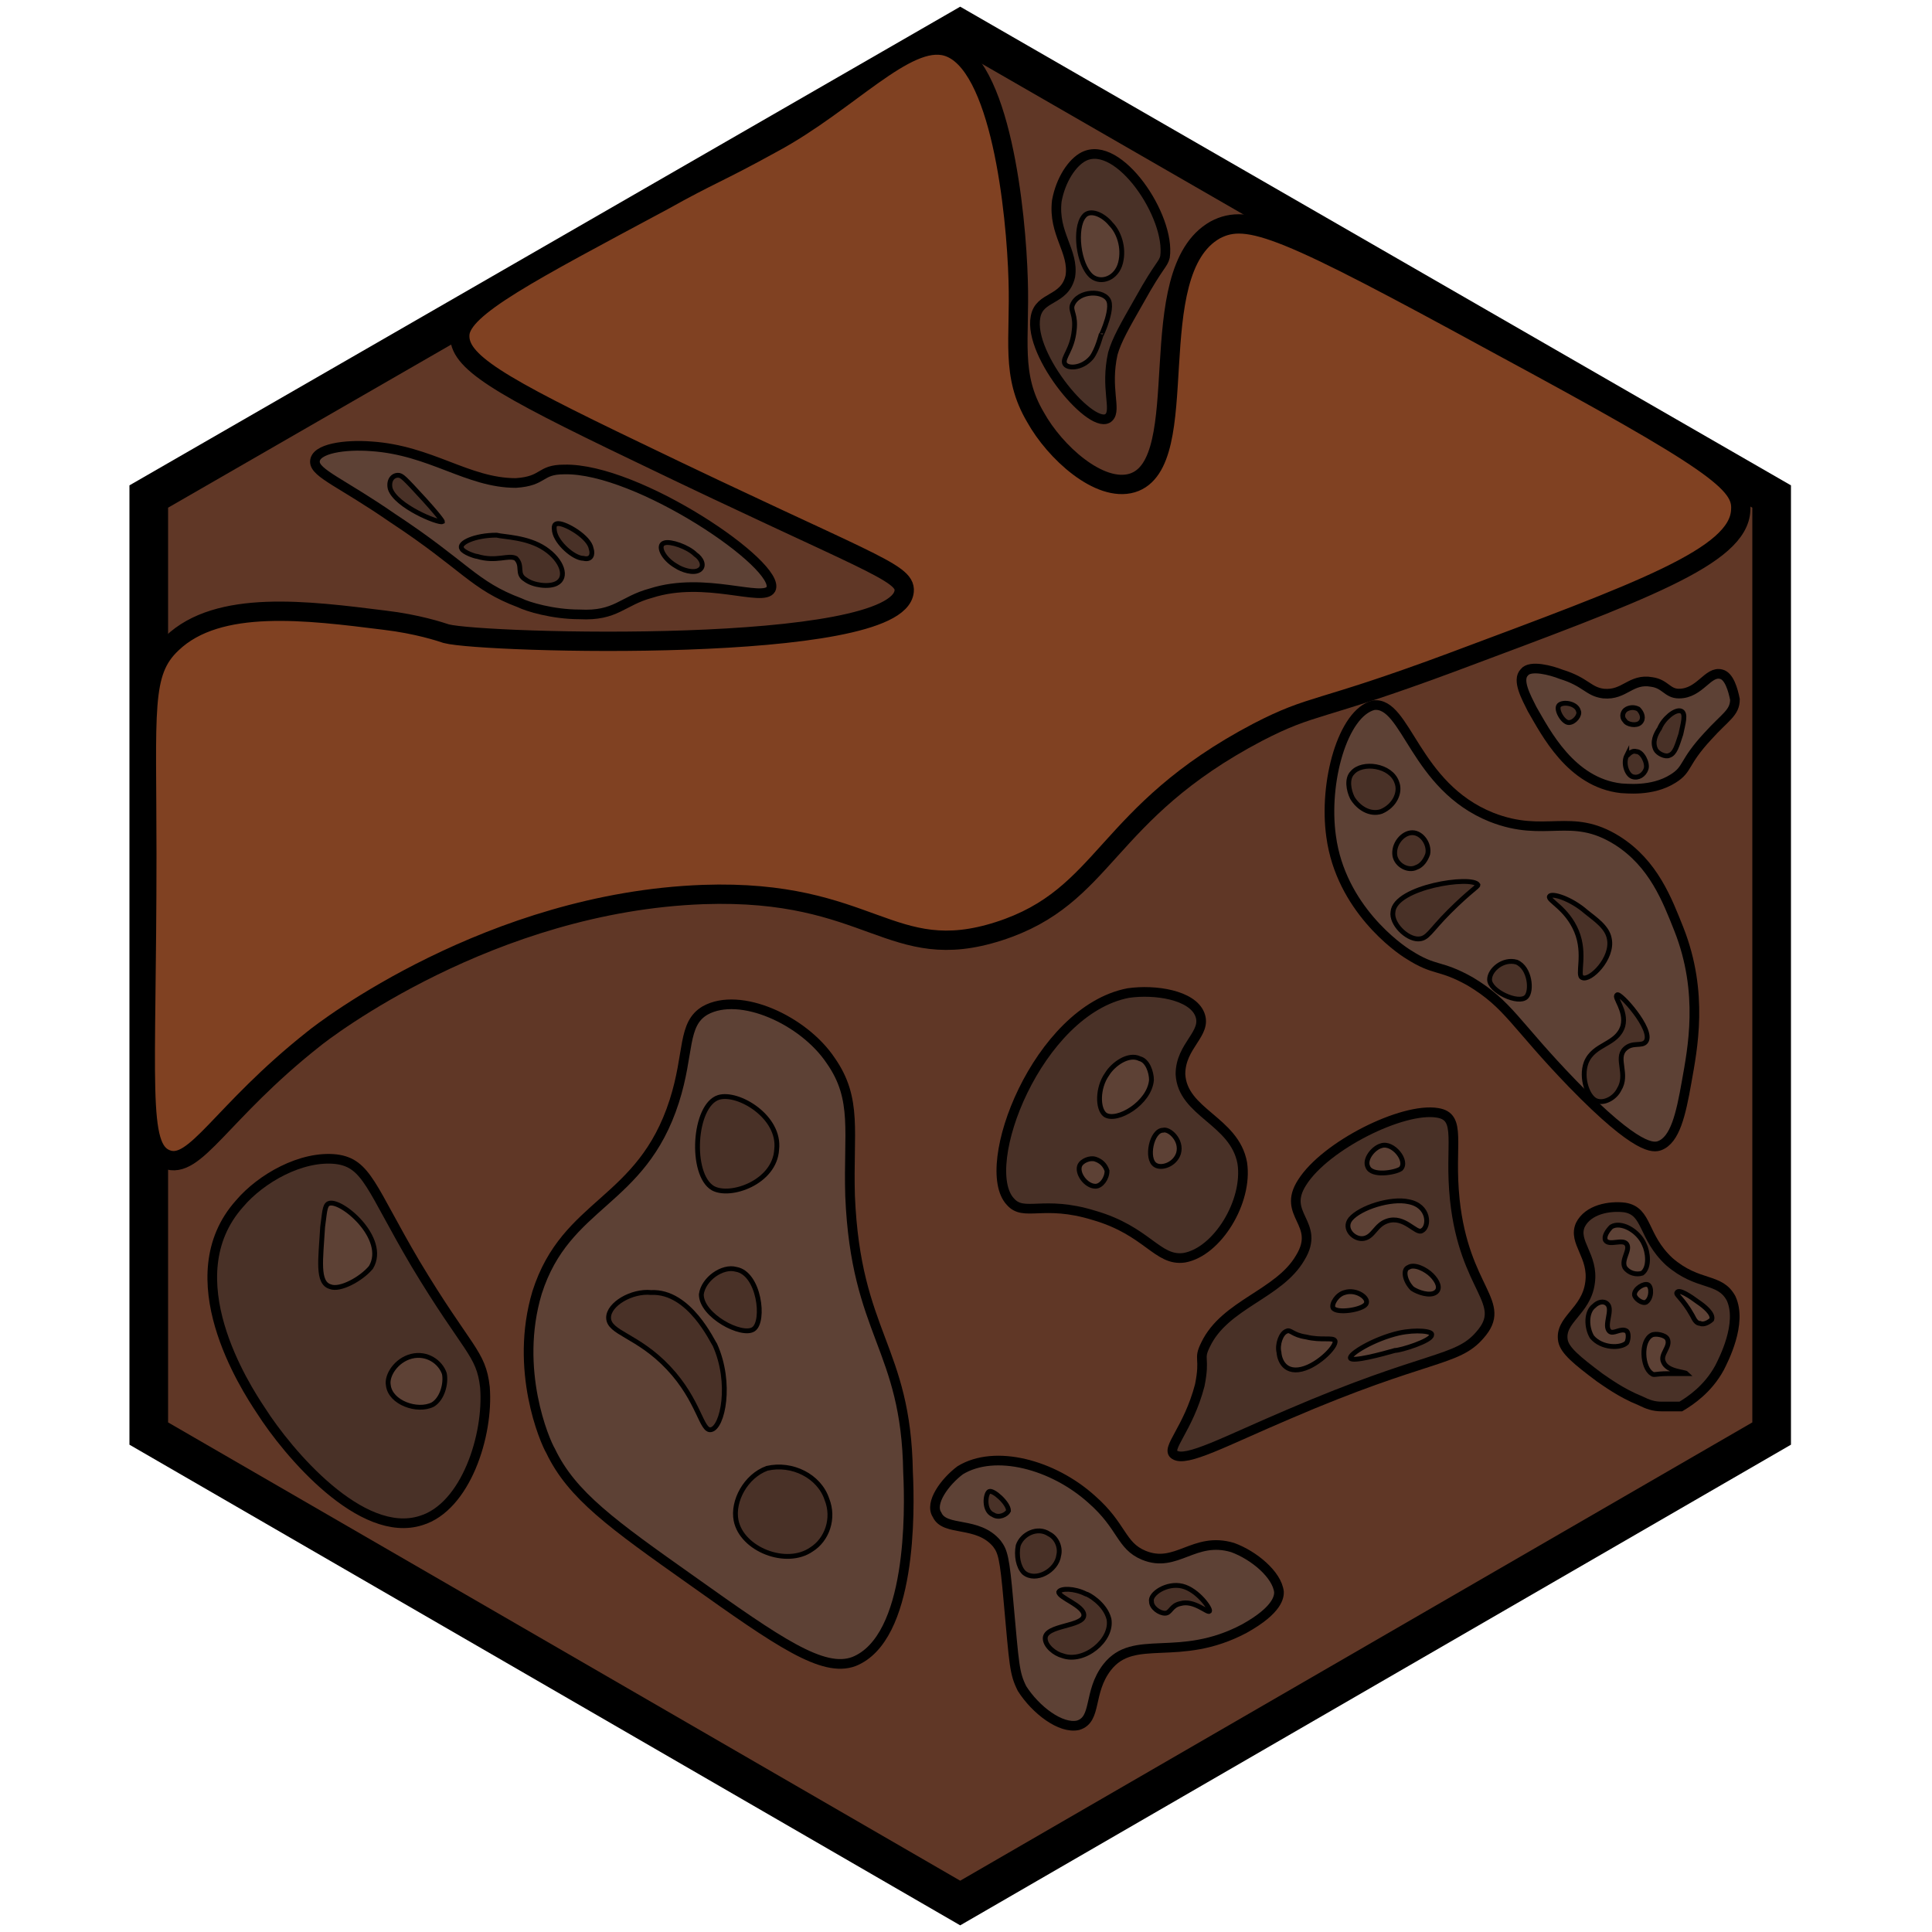 <?xml version="1.0" encoding="utf-8"?>
<!-- Generator: Adobe Illustrator 26.0.3, SVG Export Plug-In . SVG Version: 6.00 Build 0)  -->
<svg version="1.1" id="Ebene_2_00000126308112139821010380000011903406711838980787_"
	 xmlns="http://www.w3.org/2000/svg" xmlns:xlink="http://www.w3.org/1999/xlink" x="0px" y="0px" viewBox="0 0 100 100"
	 style="enable-background:new 0 0 100 100;" xml:space="preserve">
<style type="text/css">
	.st0{fill:#603726;stroke:#000000;stroke-width:2;stroke-miterlimit:10;}
	.st1{fill:#804122;stroke:#000000;stroke-miterlimit:10;}
	.st2{fill:#493127;stroke:#000000;stroke-width:0.5;stroke-miterlimit:10;}
	.st3{fill:#5D4135;stroke:#000000;stroke-width:0.25;stroke-miterlimit:10;}
	.st4{fill:#5D4135;stroke:#000000;stroke-width:0.5;stroke-miterlimit:10;}
	.st5{fill:#493127;stroke:#000000;stroke-width:0.25;stroke-miterlimit:10;}
	.st6{fill:none;stroke:#000000;stroke-width:0.25;stroke-miterlimit:10;}
</style>
<polygon class="st0" points="7.7,74.2 49.7,98.5 91.7,74.2 91.7,25.7 49.7,1.5 7.7,25.7 "/>
<path class="st1" d="M34.3,10.4c-6.9,3.7-10.4,5.5-10.5,6.9c-0.1,1.4,1.9,2.6,9.2,6.1c11.8,5.7,13.9,6.2,13.8,7.2
	c-0.3,3.3-21.8,2.7-23.7,2.2c-0.3-0.1-1.5-0.5-3.2-0.7c-4-0.5-8.6-1.1-11,1.2c-1.6,1.5-1.3,3.4-1.3,10.9c0,12-0.5,15.2,1,15.8
	c1.5,0.6,2.8-2.4,7.6-6.2c0.6-0.5,9.2-7.1,20.2-7.5c8.7-0.3,9.7,3.7,15.3,1.9c5.6-1.8,5.4-6.1,13.4-10.3c2.9-1.5,3-1,10-3.6
	c9.9-3.7,14.9-5.5,15-7.9c0.1-1.4-1.3-2.5-12.6-8.6c-11-6-12.9-6.8-14.6-5.9C59,14.1,61.9,24,58.6,25c-1.7,0.5-4-1.6-5-3.4
	c-1.3-2.2-0.8-4-0.9-7.1C52.6,11,51.8,3.2,49,2.4c-2.1-0.6-5.1,2.9-9,5C37.1,9,36.8,9,34.3,10.4z"/>
<g>
	<path class="st2" d="M89,70.8c0.2-0.4,1.2-2.3,0.6-3.6c-0.6-1.1-1.7-0.6-3.2-1.9c-1.4-1.3-1.1-2.6-2.3-2.8
		c-0.8-0.1-1.9,0.1-2.3,0.9c-0.4,0.9,0.7,1.6,0.5,3c-0.2,1.5-1.6,1.9-1.4,3c0.1,0.5,0.7,1,1.9,1.9c0.3,0.2,1.1,0.8,2.1,1.2
		c0.4,0.2,0.7,0.3,1.1,0.3c0.4,0,0.8,0,1,0C87.5,72.5,88.4,71.9,89,70.8z"/>
	<path class="st3" d="M86.1,70.5c-0.2-0.4,0.4-0.8,0.2-1.2c-0.1-0.2-0.6-0.3-0.8-0.2c-0.6,0.3-0.5,1.7,0,2c0.1,0.1,0.2,0,0.8,0
		c0.6,0,1,0,1,0C87.2,71,86.3,71,86.1,70.5z"/>
	<path class="st3" d="M87.9,67.4c-0.4-0.3-1-0.7-1.1-0.5c-0.1,0.1,0.3,0.3,0.8,1.2c0.1,0.2,0.2,0.4,0.4,0.4c0.2,0.1,0.5-0.1,0.6-0.2
		C88.7,68,88.2,67.6,87.9,67.4z"/>
	<path class="st3" d="M82.4,69.2c-0.3-0.5-0.3-1.3,0.1-1.6c0.2-0.2,0.5-0.3,0.7-0.1c0.3,0.3-0.2,1.1,0.1,1.4c0.2,0.2,0.6-0.2,0.9,0
		c0.1,0.1,0.1,0.4,0,0.6C83.9,69.8,82.9,69.8,82.4,69.2z"/>
	<path class="st3" d="M85.3,66.5c-0.2-0.1-0.7,0.2-0.7,0.5c0,0.2,0.4,0.5,0.6,0.4C85.5,67.2,85.5,66.6,85.3,66.5z"/>
	<path class="st3" d="M85.1,64.4c-0.3-0.7-1.2-1.2-1.7-0.9c-0.2,0.2-0.4,0.5-0.3,0.7c0.2,0.3,0.9-0.1,1.1,0.2
		c0.2,0.3-0.3,0.8-0.1,1.2c0.2,0.3,0.6,0.4,0.9,0.3C85.4,65.6,85.3,64.8,85.1,64.4z"/>
</g>
<g>
	<path class="st4" d="M59.2,80.5c-1.2-0.5-1.1-1.5-2.7-2.9c-2-1.8-5-2.6-6.8-1.5c-0.8,0.6-1.6,1.7-1.2,2.3c0.4,0.9,2.1,0.3,3.1,1.5
		c0.3,0.4,0.4,0.7,0.6,3c0.3,3.3,0.3,3.7,0.7,4.5c0.7,1.1,2,2.1,2.9,1.9c1-0.3,0.5-1.7,1.5-3c1.4-1.8,3.7-0.2,7.1-2
		c1.8-1,1.8-1.7,1.8-1.9c-0.1-0.9-1.3-1.9-2.4-2.3C61.8,79.5,60.9,81.2,59.2,80.5z"/>
	<path class="st5" d="M61.1,83c0.7-0.2,1.4,0.5,1.5,0.4c0.1-0.1-0.6-1.1-1.4-1.3c-0.8-0.2-1.7,0.4-1.6,0.8c0,0.3,0.4,0.6,0.7,0.6
		C60.6,83.5,60.6,83.1,61.1,83z"/>
	<path class="st5" d="M54.8,82.4c0,0.3,1.3,0.7,1.3,1.2c0,0.6-2,0.5-2,1.2c0,0.4,0.5,0.8,0.9,0.9c1.1,0.4,2.6-0.8,2.4-1.9
		c-0.2-0.8-1.1-1.3-1.2-1.3C55.6,82.2,54.9,82.2,54.8,82.4z"/>
	<path class="st5" d="M54.3,79.4c-0.6-0.4-1.4,0-1.6,0.6c-0.1,0.5,0,1.1,0.3,1.4c0.6,0.5,1.7-0.1,1.8-0.9
		C54.9,80.1,54.7,79.6,54.3,79.4z"/>
	<path class="st5" d="M51.2,77.2c-0.2,0.1-0.3,1,0.2,1.2c0.3,0.2,0.7,0,0.8-0.2C52.2,77.8,51.4,77.1,51.2,77.2z"/>
</g>
<g>
	<path class="st4" d="M33.7,30.7c2.8-0.9,5.8,0.5,6.2-0.2c0.6-1.2-6.9-6.3-10.7-6.2c-1.3,0-1,0.6-2.5,0.7c-2.5,0-4.4-1.7-7.5-1.9
		c-1.3-0.1-2.9,0.1-2.9,0.8c0,0.6,1.4,1.1,4,2.9c3.8,2.5,4.2,3.5,6.6,4.4c0.4,0.2,1.7,0.6,3.1,0.6C31.9,31.9,32.2,31.1,33.7,30.7z"
		/>
	<path class="st5" d="M27.2,30c0.4,0.3,1.2,0.4,1.6,0.2c0.6-0.3,0.3-1.2-0.6-1.8c-0.9-0.6-2.1-0.6-2.5-0.7c-1.1,0-2,0.4-1.8,0.7
		c0.1,0.2,0.7,0.4,0.8,0.4c1,0.3,1.6-0.1,2,0.1C27.1,29.3,26.7,29.7,27.2,30z"/>
	<path class="st5" d="M30.2,28.9c-0.5,0-1.4-0.8-1.5-1.4c0-0.1-0.1-0.4,0.2-0.4c0.4,0,1.6,0.7,1.7,1.3C30.7,28.7,30.6,29,30.2,28.9z
		"/>
	<path class="st5" d="M36.2,29.5c0.3-0.2,0.1-0.6-0.2-0.8c-0.4-0.4-1.3-0.7-1.6-0.6c-0.4,0.1-0.1,0.8,0.6,1.2
		C35.3,29.5,35.9,29.7,36.2,29.5z"/>
	<path class="st5" d="M22,25.9c-1.1-1.2-1.2-1.3-1.4-1.3c-0.3,0-0.5,0.3-0.4,0.7c0.3,0.9,2.5,1.8,2.7,1.7C22.9,27,22.9,26.9,22,25.9
		z"/>
</g>
<path class="st6" d="M54.1,76.7"/>
<g>
	<path class="st4" d="M68.9,43.3c0.5,3.7,3.5,5.8,4,6.1c1.4,0.9,1.6,0.5,3.2,1.4c2,1.2,2.3,2.2,5.3,5.3c3.4,3.5,4.2,3.3,4.5,3.2
		c0.8-0.3,1.1-1.6,1.4-3.3c0.3-1.7,0.9-4.6-0.4-7.9c-0.6-1.5-1.3-3.4-3.2-4.6c-2.4-1.5-3.7-0.1-6.5-1.2c-4-1.6-4.4-6-6.1-5.8
		C69.5,36.9,68.5,40.5,68.9,43.3z"/>
	<path class="st5" d="M80.2,46.4c-0.1,0.2,0.9,0.6,1.4,1.8c0.5,1.2,0,2.3,0.3,2.4c0.4,0.2,1.6-1,1.4-2c-0.1-0.6-0.7-1-1.2-1.4
		C81.3,46.5,80.3,46.2,80.2,46.4z"/>
	<path class="st5" d="M72.1,47.2c-0.1,0.6,0.7,1.4,1.3,1.4c0.5,0,0.6-0.4,1.6-1.4c1.1-1.1,1.5-1.3,1.5-1.4
		C76.2,45.3,72.2,45.9,72.1,47.2z"/>
	<path class="st5" d="M73.1,43.1c-0.5,0-1,0.6-0.9,1.2c0.1,0.5,0.7,0.8,1.1,0.6c0.3-0.1,0.5-0.4,0.6-0.7
		C74,43.7,73.6,43.1,73.1,43.1z"/>
	<path class="st5" d="M72.3,40.5C72,39.6,70.5,39.4,70,40c-0.3,0.3-0.2,0.9,0,1.3c0.3,0.5,0.9,0.9,1.5,0.7
		C72.2,41.7,72.5,41,72.3,40.5z"/>
	<path class="st5" d="M77.1,50.7c0,0.6,1.5,1.3,1.9,0.9c0.3-0.3,0.2-1.5-0.5-1.8C77.8,49.6,77.1,50.2,77.1,50.7z"/>
	<path class="st5" d="M85.2,53.9c-0.2,0.3-0.7,0-1.1,0.4c-0.5,0.5,0.2,1.3-0.3,2.1c-0.2,0.4-0.7,0.7-1.1,0.6c-0.5-0.1-0.9-1.2-0.6-2
		c0.4-1,1.6-0.9,1.9-1.9c0.2-0.8-0.5-1.5-0.3-1.6C83.8,51.3,85.6,53.3,85.2,53.9z"/>
</g>
<g>
	<path class="st2" d="M25.1,71.8c-0.2-1.8-0.9-1.9-3.6-6.4c-2.3-3.9-2.5-5.2-4.1-5.4c-1.8-0.2-3.9,1-5,2.3C9,66.1,12.7,71.8,13.5,73
		c1.4,2.2,5.2,6.7,8.3,5.7C24.1,78,25.3,74.3,25.1,71.8z"/>
	<path class="st3" d="M23,71.1c-0.2-0.6-0.9-1.1-1.7-0.9c-0.8,0.2-1.3,1-1.2,1.5c0.1,0.9,1.5,1.4,2.3,1C22.9,72.4,23.1,71.6,23,71.1
		z"/>
	<path class="st3" d="M19.2,65.6c0.9-1.5-1.6-3.6-2.2-3.3c-0.2,0.1-0.2,0.5-0.3,1.2c-0.1,1.7-0.3,2.9,0.4,3.1
		C17.6,66.8,18.7,66.2,19.2,65.6z"/>
</g>
<g>
	<path class="st2" d="M55.4,14.3c-0.3,1.3-1.6,1-1.8,2.1c-0.4,2,3,6,3.8,5.2c0.4-0.4-0.2-1.5,0.2-3.3c0.2-0.7,0.6-1.4,1.4-2.8
		c1-1.8,1.2-1.8,1.3-2.2c0.3-2.1-2.4-6.1-4.2-5.2c-0.6,0.3-1.2,1.2-1.4,2.3C54.5,12.1,55.6,13,55.4,14.3z"/>
	<path class="st3" d="M56.5,14.3c0.5,0.4,1.3,0.1,1.5-0.7c0.2-0.8-0.1-1.6-0.5-2c-0.4-0.5-1.1-0.8-1.4-0.4
		C55.6,11.8,55.8,13.7,56.5,14.3z"/>
	<path class="st3" d="M55.6,17.1c-0.1,1-0.6,1.4-0.5,1.7c0.1,0.3,0.9,0.3,1.4-0.3c0.3-0.4,0.5-1.2,0.5-1.2l0,0
		c-0.2,0.5,0.6-1.1,0.4-1.7c-0.2-0.6-1.6-0.6-1.9,0.2C55.4,16.1,55.7,16.3,55.6,17.1z"/>
</g>
<g>
	<path class="st4" d="M36.5,52.3c-1.2,0.7-0.8,2.2-1.6,4.7c-1.7,5.3-5.6,5.2-7.1,9.9c-1.2,4,0.4,7.7,0.7,8.2
		c1.1,2.3,3.2,3.8,7.3,6.7c4.5,3.2,6.8,4.8,8.4,4.2c3-1.2,2.9-7.8,2.8-9.8c-0.1-6.5-2.7-7.1-3-14.3c-0.1-3.3,0.4-5-1-7
		C41.6,52.8,38.3,51.3,36.5,52.3z"/>
	<path class="st5" d="M36.9,61.5c0.9,0.5,3.2-0.3,3.3-2c0.2-1.7-2-3-3-2.7C35.9,57.2,35.7,60.8,36.9,61.5z"/>
	<path class="st5" d="M39,68.8c0.6-0.4,0.3-2.9-0.9-3.1c-0.7-0.2-1.7,0.5-1.8,1.3C36.3,68.1,38.4,69.2,39,68.8z"/>
	<path class="st5" d="M31.5,68.2c0,0.8,1.5,0.9,3.1,2.6c1.6,1.7,1.7,3.3,2.2,3.2c0.6-0.1,1.1-2.4,0.2-4.4c-0.1-0.1-1.3-2.8-3.3-2.7
		C32.7,66.8,31.5,67.5,31.5,68.2z"/>
	<path class="st5" d="M38.1,78.7c0.3,1.5,2.6,2.4,3.9,1.5c0.8-0.5,1.2-1.6,0.8-2.6c-0.4-1.2-1.8-1.9-3.1-1.6
		C38.6,76.4,37.9,77.7,38.1,78.7z"/>
</g>
<g>
	<path class="st4" d="M89.1,34.9c-0.7-0.2-1.1,1-2.2,1c-0.6,0-0.7-0.5-1.4-0.6c-1.1-0.2-1.4,0.7-2.5,0.6c-0.8-0.1-0.9-0.6-2.2-1
		c-0.5-0.2-1.6-0.5-1.9-0.1c-0.4,0.4,0.1,1.3,0.4,1.9c0.7,1.2,2,3.8,4.6,4.1c0.2,0,1.6,0.2,2.7-0.5c0.8-0.5,0.5-0.8,1.8-2.2
		c0.9-1,1.4-1.2,1.4-1.9C89.7,35.7,89.5,35,89.1,34.9z"/>
	<path class="st5" d="M85.9,37.7c-0.2,0.3-0.4,0.7-0.2,1.1c0.1,0.2,0.5,0.4,0.7,0.3c0.3-0.1,0.4-0.5,0.6-1.1c0.1-0.5,0.3-1.1,0-1.2
		C86.7,36.7,86.1,37.2,85.9,37.7z"/>
	<path class="st5" d="M84.2,36.7c0.2-0.1,0.4-0.1,0.6,0c0.2,0.2,0.3,0.5,0.1,0.7c-0.2,0.2-0.7,0.1-0.8-0.1
		C83.9,37.1,84,36.8,84.2,36.7z"/>
	<path class="st5" d="M80.7,36.5c-0.2,0.2,0.2,0.9,0.5,0.9c0.3,0,0.6-0.4,0.5-0.6C81.6,36.4,80.9,36.3,80.7,36.5z"/>
	<path class="st5" d="M84.7,38.9c0.3,0,0.6,0.6,0.5,0.9c-0.1,0.3-0.4,0.5-0.7,0.4c-0.3-0.1-0.5-0.7-0.3-1.1
		C84.2,39.2,84.4,38.8,84.7,38.9z"/>
</g>
<g>
	<path class="st2" d="M75.3,62.1c-0.3-2.9,0.4-4.3-0.9-4.5c-1.8-0.3-5.8,1.7-7,3.6c-1.1,1.7,1,2.1-0.1,3.9c-1.1,1.9-3.9,2.4-4.9,4.5
		c-0.4,0.8,0,0.6-0.3,2.1c-0.6,2.3-1.8,3.3-1.3,3.6c0.6,0.4,2.6-0.7,5.9-2.1c7.2-3.1,8.7-2.7,9.9-4.1C78.1,67.4,75.8,66.8,75.3,62.1
		z"/>
	<path class="st3" d="M72.2,69.9c-0.7,0.2-2.2,0.6-2.3,0.4c-0.1-0.2,1.2-1,2.5-1.3c0.9-0.2,1.8-0.1,1.7,0.1
		C74.1,69.4,72.5,69.9,72.2,69.9z"/>
	<path class="st3" d="M69,67.7c-0.1-0.2,0.2-0.7,0.6-0.8c0.6-0.2,1.3,0.3,1.1,0.6C70.5,67.8,69.2,68,69,67.7z"/>
	<path class="st3" d="M67.2,70.9c-0.9,0.1-1-0.8-1-0.9c-0.1-0.4,0.1-1,0.4-1.1c0.2-0.1,0.3,0.2,1,0.3c0.8,0.2,1.4,0,1.5,0.2
		C69.2,69.7,68.1,70.8,67.2,70.9z"/>
	<path class="st3" d="M72.9,65.6c0.3-0.2,0.9,0.1,1.2,0.4c0.3,0.3,0.5,0.7,0.2,0.9s-0.9,0-1.2-0.2C72.7,66.3,72.6,65.7,72.9,65.6z"
		/>
	<path class="st3" d="M72.9,62.2c-0.9-0.2-2.5,0.3-3,0.9c-0.4,0.5,0.2,1.1,0.7,1c0.5-0.1,0.6-0.7,1.2-0.9c0.9-0.3,1.5,0.7,1.8,0.5
		C74,63.5,74,62.4,72.9,62.2z"/>
	<path class="st3" d="M71.5,59.3c-0.4,0.1-0.9,0.7-0.7,1.1c0.2,0.5,1.4,0.3,1.7,0.1C72.9,60.1,72.1,59.1,71.5,59.3z"/>
</g>
<g>
	<path class="st2" d="M52.3,62.2c0.7,0.8,1.7-0.1,4.3,0.7c2.8,0.8,3.3,2.4,4.7,2.2c1.7-0.3,3.3-2.9,3-4.9c-0.4-2.2-3.1-2.6-3.2-4.6
		c0-1.5,1.4-2.1,1-3.1c-0.4-1-2.3-1.3-3.7-1.1C53.7,52.3,50.6,60.4,52.3,62.2z"/>
	<path class="st3" d="M59,54.8c-0.6-0.3-1.4,0.3-1.7,0.8c-0.5,0.7-0.5,1.8-0.1,2.1c0.6,0.4,2.3-0.6,2.4-1.8
		C59.6,55.5,59.4,54.9,59,54.8z"/>
	<path class="st3" d="M56.7,60c-0.3-0.1-0.7,0.1-0.8,0.3c-0.2,0.4,0.3,1.1,0.8,1.1c0.3,0,0.6-0.4,0.6-0.8C57.2,60.3,57,60.1,56.7,60
		z"/>
	<path class="st3" d="M59.8,60.3c0.3,0.2,1,0,1.2-0.6c0.2-0.7-0.5-1.3-0.8-1.2C59.6,58.5,59.3,60,59.8,60.3z"/>
</g>
</svg>
